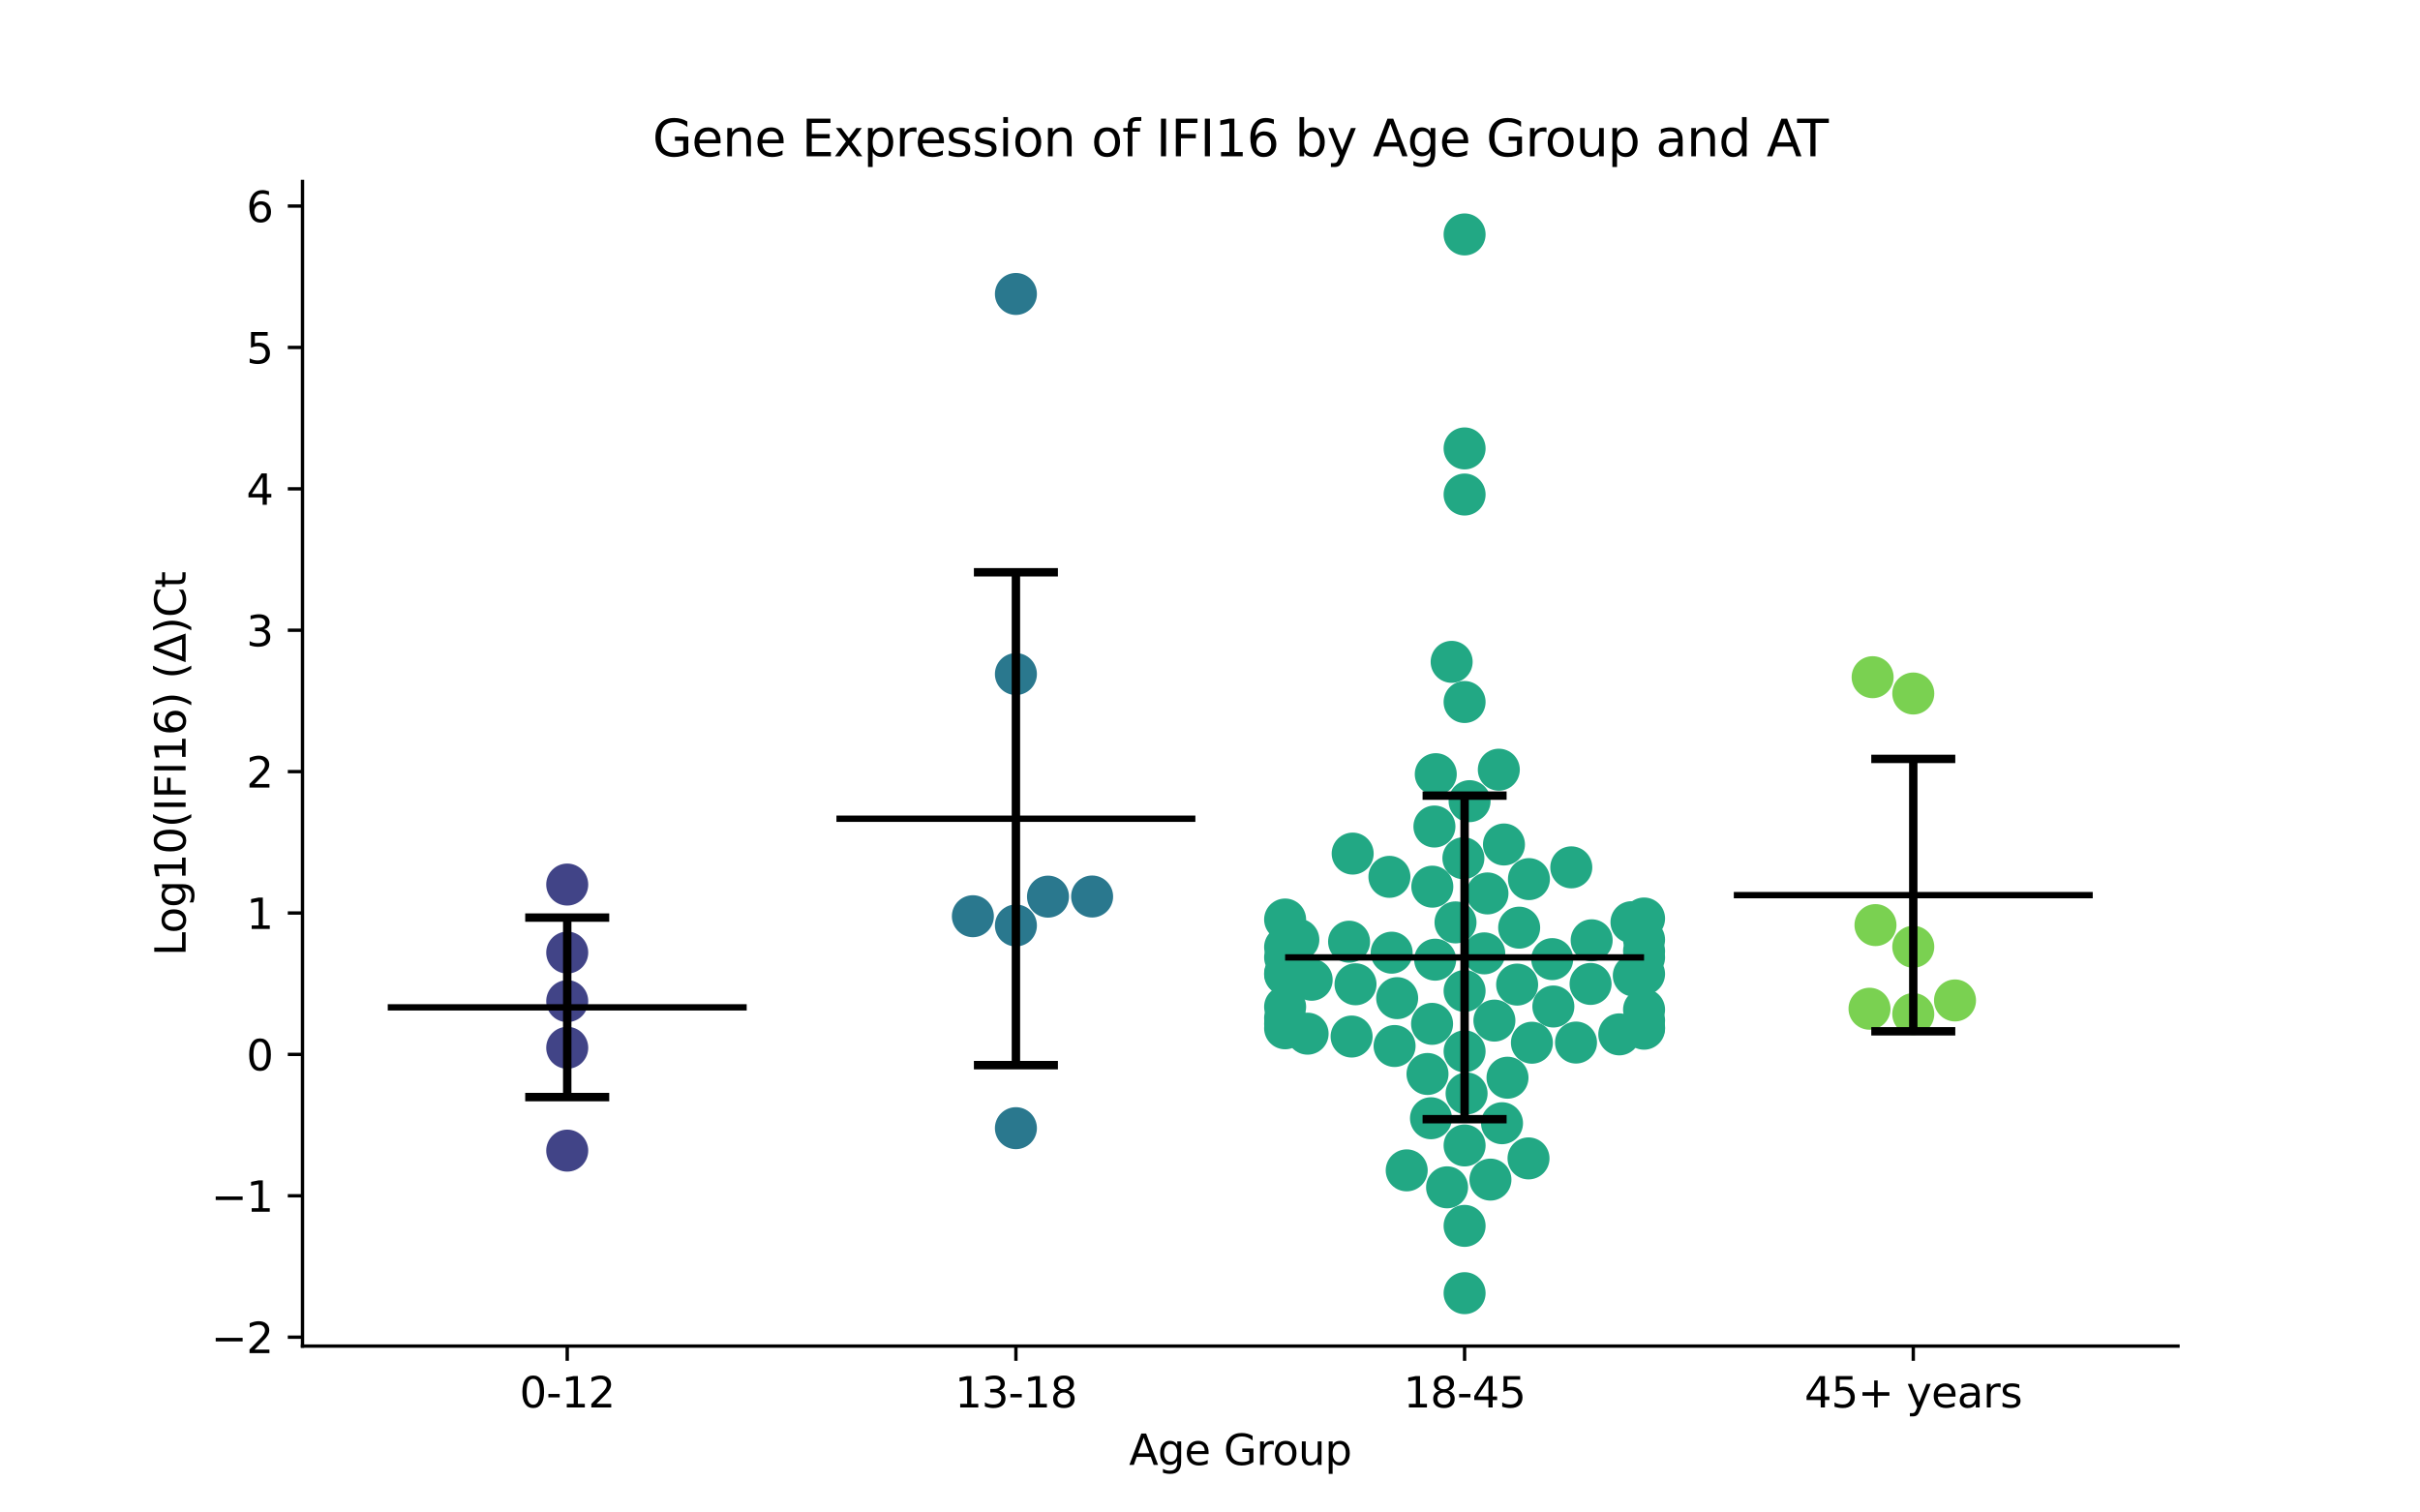 <?xml version="1.0" encoding="utf-8" standalone="no"?>
<!DOCTYPE svg PUBLIC "-//W3C//DTD SVG 1.1//EN"
  "http://www.w3.org/Graphics/SVG/1.1/DTD/svg11.dtd">
<svg xmlns:xlink="http://www.w3.org/1999/xlink" width="576pt" height="360pt" viewBox="0 0 576 360" xmlns="http://www.w3.org/2000/svg" version="1.1">
 <defs>
  <style type="text/css">*{stroke-linejoin: round; stroke-linecap: butt}</style>
 </defs>
 <g id="figure_1">
  <g id="patch_1">
   <path d="M 0 360 
L 576 360 
L 576 0 
L 0 0 
z
" style="fill: #ffffff"/>
  </g>
  <g id="axes_1">
   <g id="patch_2">
    <path d="M 72 320.4 
L 518.4 320.4 
L 518.4 43.2 
L 72 43.2 
z
" style="fill: #ffffff"/>
   </g>
   <g id="PathCollection_1">
    <defs>
     <path id="C0_0_cd63de521c" d="M 0 5 
C 1.326 5 2.598 4.473 3.536 3.536 
C 4.473 2.598 5 1.326 5 -0 
C 5 -1.326 4.473 -2.598 3.536 -3.536 
C 2.598 -4.473 1.326 -5 0 -5 
C -1.326 -5 -2.598 -4.473 -3.536 -3.536 
C -4.473 -2.598 -5 -1.326 -5 0 
C -5 1.326 -4.473 2.598 -3.536 3.536 
C -2.598 4.473 -1.326 5 0 5 
z
"/>
    </defs>
    <g clip-path="url(#pc6d78d8ebe)">
     <use xlink:href="#C0_0_cd63de521c" x="135.009" y="226.732" style="fill: #414487"/>
    </g>
    <g clip-path="url(#pc6d78d8ebe)">
     <use xlink:href="#C0_0_cd63de521c" x="135.009" y="238.291" style="fill: #414487"/>
    </g>
    <g clip-path="url(#pc6d78d8ebe)">
     <use xlink:href="#C0_0_cd63de521c" x="135.009" y="210.541" style="fill: #414487"/>
    </g>
    <g clip-path="url(#pc6d78d8ebe)">
     <use xlink:href="#C0_0_cd63de521c" x="135.009" y="249.392" style="fill: #414487"/>
    </g>
    <g clip-path="url(#pc6d78d8ebe)">
     <use xlink:href="#C0_0_cd63de521c" x="135.009" y="273.872" style="fill: #414487"/>
    </g>
   </g>
   <g id="PathCollection_2">
    <defs>
     <path id="C1_0_41bbf63362" d="M 0 5 
C 1.326 5 2.598 4.473 3.536 3.536 
C 4.473 2.598 5 1.326 5 -0 
C 5 -1.326 4.473 -2.598 3.536 -3.536 
C 2.598 -4.473 1.326 -5 0 -5 
C -1.326 -5 -2.598 -4.473 -3.536 -3.536 
C -4.473 -2.598 -5 -1.326 -5 0 
C -5 1.326 -4.473 2.598 -3.536 3.536 
C -2.598 4.473 -1.326 5 0 5 
z
"/>
    </defs>
    <g clip-path="url(#pc6d78d8ebe)">
     <use xlink:href="#C1_0_41bbf63362" x="259.941" y="213.388" style="fill: #2a788e"/>
    </g>
    <g clip-path="url(#pc6d78d8ebe)">
     <use xlink:href="#C1_0_41bbf63362" x="241.803" y="69.968" style="fill: #2a788e"/>
    </g>
    <g clip-path="url(#pc6d78d8ebe)">
     <use xlink:href="#C1_0_41bbf63362" x="241.803" y="268.525" style="fill: #2a788e"/>
    </g>
    <g clip-path="url(#pc6d78d8ebe)">
     <use xlink:href="#C1_0_41bbf63362" x="241.803" y="160.44" style="fill: #2a788e"/>
    </g>
    <g clip-path="url(#pc6d78d8ebe)">
     <use xlink:href="#C1_0_41bbf63362" x="249.441" y="213.418" style="fill: #2a788e"/>
    </g>
    <g clip-path="url(#pc6d78d8ebe)">
     <use xlink:href="#C1_0_41bbf63362" x="231.561" y="218.077" style="fill: #2a788e"/>
    </g>
    <g clip-path="url(#pc6d78d8ebe)">
     <use xlink:href="#C1_0_41bbf63362" x="241.803" y="220.28" style="fill: #2a788e"/>
    </g>
   </g>
   <g id="PathCollection_3">
    <defs>
     <path id="C2_0_5a6499b53f" d="M 0 5 
C 1.326 5 2.598 4.473 3.536 3.536 
C 4.473 2.598 5 1.326 5 -0 
C 5 -1.326 4.473 -2.598 3.536 -3.536 
C 2.598 -4.473 1.326 -5 0 -5 
C -1.326 -5 -2.598 -4.473 -3.536 -3.536 
C -4.473 -2.598 -5 -1.326 -5 0 
C -5 1.326 -4.473 2.598 -3.536 3.536 
C -2.598 4.473 -1.326 5 0 5 
z
"/>
    </defs>
    <g clip-path="url(#pc6d78d8ebe)">
     <use xlink:href="#C2_0_5a6499b53f" x="312.198" y="233.203" style="fill: #22a884"/>
    </g>
    <g clip-path="url(#pc6d78d8ebe)">
     <use xlink:href="#C2_0_5a6499b53f" x="356.743" y="183.201" style="fill: #22a884"/>
    </g>
    <g clip-path="url(#pc6d78d8ebe)">
     <use xlink:href="#C2_0_5a6499b53f" x="378.841" y="223.809" style="fill: #22a884"/>
    </g>
    <g clip-path="url(#pc6d78d8ebe)">
     <use xlink:href="#C2_0_5a6499b53f" x="373.993" y="206.447" style="fill: #22a884"/>
    </g>
    <g clip-path="url(#pc6d78d8ebe)">
     <use xlink:href="#C2_0_5a6499b53f" x="334.82" y="278.57" style="fill: #22a884"/>
    </g>
    <g clip-path="url(#pc6d78d8ebe)">
     <use xlink:href="#C2_0_5a6499b53f" x="363.913" y="209.247" style="fill: #22a884"/>
    </g>
    <g clip-path="url(#pc6d78d8ebe)">
     <use xlink:href="#C2_0_5a6499b53f" x="391.315" y="218.62" style="fill: #22a884"/>
    </g>
    <g clip-path="url(#pc6d78d8ebe)">
     <use xlink:href="#C2_0_5a6499b53f" x="348.597" y="167.093" style="fill: #22a884"/>
    </g>
    <g clip-path="url(#pc6d78d8ebe)">
     <use xlink:href="#C2_0_5a6499b53f" x="341.592" y="228.421" style="fill: #22a884"/>
    </g>
    <g clip-path="url(#pc6d78d8ebe)">
     <use xlink:href="#C2_0_5a6499b53f" x="340.914" y="211.044" style="fill: #22a884"/>
    </g>
    <g clip-path="url(#pc6d78d8ebe)">
     <use xlink:href="#C2_0_5a6499b53f" x="321.959" y="203.17" style="fill: #22a884"/>
    </g>
    <g clip-path="url(#pc6d78d8ebe)">
     <use xlink:href="#C2_0_5a6499b53f" x="354.041" y="212.653" style="fill: #22a884"/>
    </g>
    <g clip-path="url(#pc6d78d8ebe)">
     <use xlink:href="#C2_0_5a6499b53f" x="353.28" y="226.92" style="fill: #22a884"/>
    </g>
    <g clip-path="url(#pc6d78d8ebe)">
     <use xlink:href="#C2_0_5a6499b53f" x="332.549" y="237.579" style="fill: #22a884"/>
    </g>
    <g clip-path="url(#pc6d78d8ebe)">
     <use xlink:href="#C2_0_5a6499b53f" x="348.597" y="117.709" style="fill: #22a884"/>
    </g>
    <g clip-path="url(#pc6d78d8ebe)">
     <use xlink:href="#C2_0_5a6499b53f" x="311.23" y="246.035" style="fill: #22a884"/>
    </g>
    <g clip-path="url(#pc6d78d8ebe)">
     <use xlink:href="#C2_0_5a6499b53f" x="391.315" y="242.859" style="fill: #22a884"/>
    </g>
    <g clip-path="url(#pc6d78d8ebe)">
     <use xlink:href="#C2_0_5a6499b53f" x="309.027" y="223.669" style="fill: #22a884"/>
    </g>
    <g clip-path="url(#pc6d78d8ebe)">
     <use xlink:href="#C2_0_5a6499b53f" x="305.879" y="231.675" style="fill: #22a884"/>
    </g>
    <g clip-path="url(#pc6d78d8ebe)">
     <use xlink:href="#C2_0_5a6499b53f" x="305.879" y="218.862" style="fill: #22a884"/>
    </g>
    <g clip-path="url(#pc6d78d8ebe)">
     <use xlink:href="#C2_0_5a6499b53f" x="391.315" y="226.365" style="fill: #22a884"/>
    </g>
    <g clip-path="url(#pc6d78d8ebe)">
     <use xlink:href="#C2_0_5a6499b53f" x="345.517" y="157.533" style="fill: #22a884"/>
    </g>
    <g clip-path="url(#pc6d78d8ebe)">
     <use xlink:href="#C2_0_5a6499b53f" x="321.705" y="246.717" style="fill: #22a884"/>
    </g>
    <g clip-path="url(#pc6d78d8ebe)">
     <use xlink:href="#C2_0_5a6499b53f" x="305.879" y="225.436" style="fill: #22a884"/>
    </g>
    <g clip-path="url(#pc6d78d8ebe)">
     <use xlink:href="#C2_0_5a6499b53f" x="349.073" y="260.264" style="fill: #22a884"/>
    </g>
    <g clip-path="url(#pc6d78d8ebe)">
     <use xlink:href="#C2_0_5a6499b53f" x="349.786" y="190.691" style="fill: #22a884"/>
    </g>
    <g clip-path="url(#pc6d78d8ebe)">
     <use xlink:href="#C2_0_5a6499b53f" x="388.317" y="219.499" style="fill: #22a884"/>
    </g>
    <g clip-path="url(#pc6d78d8ebe)">
     <use xlink:href="#C2_0_5a6499b53f" x="348.597" y="55.8" style="fill: #22a884"/>
    </g>
    <g clip-path="url(#pc6d78d8ebe)">
     <use xlink:href="#C2_0_5a6499b53f" x="330.705" y="208.704" style="fill: #22a884"/>
    </g>
    <g clip-path="url(#pc6d78d8ebe)">
     <use xlink:href="#C2_0_5a6499b53f" x="341.738" y="184.268" style="fill: #22a884"/>
    </g>
    <g clip-path="url(#pc6d78d8ebe)">
     <use xlink:href="#C2_0_5a6499b53f" x="357.967" y="201.005" style="fill: #22a884"/>
    </g>
    <g clip-path="url(#pc6d78d8ebe)">
     <use xlink:href="#C2_0_5a6499b53f" x="348.597" y="106.733" style="fill: #22a884"/>
    </g>
    <g clip-path="url(#pc6d78d8ebe)">
     <use xlink:href="#C2_0_5a6499b53f" x="361.585" y="220.802" style="fill: #22a884"/>
    </g>
    <g clip-path="url(#pc6d78d8ebe)">
     <use xlink:href="#C2_0_5a6499b53f" x="369.726" y="239.568" style="fill: #22a884"/>
    </g>
    <g clip-path="url(#pc6d78d8ebe)">
     <use xlink:href="#C2_0_5a6499b53f" x="341.417" y="196.73" style="fill: #22a884"/>
    </g>
    <g clip-path="url(#pc6d78d8ebe)">
     <use xlink:href="#C2_0_5a6499b53f" x="305.879" y="227.876" style="fill: #22a884"/>
    </g>
    <g clip-path="url(#pc6d78d8ebe)">
     <use xlink:href="#C2_0_5a6499b53f" x="391.315" y="231.824" style="fill: #22a884"/>
    </g>
    <g clip-path="url(#pc6d78d8ebe)">
     <use xlink:href="#C2_0_5a6499b53f" x="378.581" y="234.195" style="fill: #22a884"/>
    </g>
    <g clip-path="url(#pc6d78d8ebe)">
     <use xlink:href="#C2_0_5a6499b53f" x="391.315" y="227.894" style="fill: #22a884"/>
    </g>
    <g clip-path="url(#pc6d78d8ebe)">
     <use xlink:href="#C2_0_5a6499b53f" x="348.31" y="204.274" style="fill: #22a884"/>
    </g>
    <g clip-path="url(#pc6d78d8ebe)">
     <use xlink:href="#C2_0_5a6499b53f" x="391.315" y="223.66" style="fill: #22a884"/>
    </g>
    <g clip-path="url(#pc6d78d8ebe)">
     <use xlink:href="#C2_0_5a6499b53f" x="321.104" y="224.143" style="fill: #22a884"/>
    </g>
    <g clip-path="url(#pc6d78d8ebe)">
     <use xlink:href="#C2_0_5a6499b53f" x="391.315" y="240.309" style="fill: #22a884"/>
    </g>
    <g clip-path="url(#pc6d78d8ebe)">
     <use xlink:href="#C2_0_5a6499b53f" x="361.105" y="234.353" style="fill: #22a884"/>
    </g>
    <g clip-path="url(#pc6d78d8ebe)">
     <use xlink:href="#C2_0_5a6499b53f" x="388.87" y="232.2" style="fill: #22a884"/>
    </g>
    <g clip-path="url(#pc6d78d8ebe)">
     <use xlink:href="#C2_0_5a6499b53f" x="355.693" y="242.922" style="fill: #22a884"/>
    </g>
    <g clip-path="url(#pc6d78d8ebe)">
     <use xlink:href="#C2_0_5a6499b53f" x="385.417" y="246.2" style="fill: #22a884"/>
    </g>
    <g clip-path="url(#pc6d78d8ebe)">
     <use xlink:href="#C2_0_5a6499b53f" x="331.238" y="226.759" style="fill: #22a884"/>
    </g>
    <g clip-path="url(#pc6d78d8ebe)">
     <use xlink:href="#C2_0_5a6499b53f" x="305.879" y="242.326" style="fill: #22a884"/>
    </g>
    <g clip-path="url(#pc6d78d8ebe)">
     <use xlink:href="#C2_0_5a6499b53f" x="375.118" y="248.149" style="fill: #22a884"/>
    </g>
    <g clip-path="url(#pc6d78d8ebe)">
     <use xlink:href="#C2_0_5a6499b53f" x="369.454" y="228.289" style="fill: #22a884"/>
    </g>
    <g clip-path="url(#pc6d78d8ebe)">
     <use xlink:href="#C2_0_5a6499b53f" x="331.935" y="248.971" style="fill: #22a884"/>
    </g>
    <g clip-path="url(#pc6d78d8ebe)">
     <use xlink:href="#C2_0_5a6499b53f" x="354.748" y="280.769" style="fill: #22a884"/>
    </g>
    <g clip-path="url(#pc6d78d8ebe)">
     <use xlink:href="#C2_0_5a6499b53f" x="348.597" y="307.8" style="fill: #22a884"/>
    </g>
    <g clip-path="url(#pc6d78d8ebe)">
     <use xlink:href="#C2_0_5a6499b53f" x="305.879" y="244.756" style="fill: #22a884"/>
    </g>
    <g clip-path="url(#pc6d78d8ebe)">
     <use xlink:href="#C2_0_5a6499b53f" x="305.879" y="231.929" style="fill: #22a884"/>
    </g>
    <g clip-path="url(#pc6d78d8ebe)">
     <use xlink:href="#C2_0_5a6499b53f" x="305.879" y="239.648" style="fill: #22a884"/>
    </g>
    <g clip-path="url(#pc6d78d8ebe)">
     <use xlink:href="#C2_0_5a6499b53f" x="305.879" y="243.671" style="fill: #22a884"/>
    </g>
    <g clip-path="url(#pc6d78d8ebe)">
     <use xlink:href="#C2_0_5a6499b53f" x="339.77" y="255.628" style="fill: #22a884"/>
    </g>
    <g clip-path="url(#pc6d78d8ebe)">
     <use xlink:href="#C2_0_5a6499b53f" x="344.427" y="282.605" style="fill: #22a884"/>
    </g>
    <g clip-path="url(#pc6d78d8ebe)">
     <use xlink:href="#C2_0_5a6499b53f" x="357.506" y="267.348" style="fill: #22a884"/>
    </g>
    <g clip-path="url(#pc6d78d8ebe)">
     <use xlink:href="#C2_0_5a6499b53f" x="391.315" y="244.851" style="fill: #22a884"/>
    </g>
    <g clip-path="url(#pc6d78d8ebe)">
     <use xlink:href="#C2_0_5a6499b53f" x="364.619" y="248.189" style="fill: #22a884"/>
    </g>
    <g clip-path="url(#pc6d78d8ebe)">
     <use xlink:href="#C2_0_5a6499b53f" x="348.597" y="250.241" style="fill: #22a884"/>
    </g>
    <g clip-path="url(#pc6d78d8ebe)">
     <use xlink:href="#C2_0_5a6499b53f" x="322.637" y="234.278" style="fill: #22a884"/>
    </g>
    <g clip-path="url(#pc6d78d8ebe)">
     <use xlink:href="#C2_0_5a6499b53f" x="348.597" y="272.64" style="fill: #22a884"/>
    </g>
    <g clip-path="url(#pc6d78d8ebe)">
     <use xlink:href="#C2_0_5a6499b53f" x="348.597" y="291.783" style="fill: #22a884"/>
    </g>
    <g clip-path="url(#pc6d78d8ebe)">
     <use xlink:href="#C2_0_5a6499b53f" x="363.813" y="275.722" style="fill: #22a884"/>
    </g>
    <g clip-path="url(#pc6d78d8ebe)">
     <use xlink:href="#C2_0_5a6499b53f" x="348.597" y="235.87" style="fill: #22a884"/>
    </g>
    <g clip-path="url(#pc6d78d8ebe)">
     <use xlink:href="#C2_0_5a6499b53f" x="391.315" y="244.533" style="fill: #22a884"/>
    </g>
    <g clip-path="url(#pc6d78d8ebe)">
     <use xlink:href="#C2_0_5a6499b53f" x="340.596" y="266.165" style="fill: #22a884"/>
    </g>
    <g clip-path="url(#pc6d78d8ebe)">
     <use xlink:href="#C2_0_5a6499b53f" x="358.809" y="256.518" style="fill: #22a884"/>
    </g>
    <g clip-path="url(#pc6d78d8ebe)">
     <use xlink:href="#C2_0_5a6499b53f" x="346.437" y="219.549" style="fill: #22a884"/>
    </g>
    <g clip-path="url(#pc6d78d8ebe)">
     <use xlink:href="#C2_0_5a6499b53f" x="340.855" y="243.696" style="fill: #22a884"/>
    </g>
   </g>
   <g id="PathCollection_4">
    <defs>
     <path id="C3_0_0a59517252" d="M 0 5 
C 1.326 5 2.598 4.473 3.536 3.536 
C 4.473 2.598 5 1.326 5 -0 
C 5 -1.326 4.473 -2.598 3.536 -3.536 
C 2.598 -4.473 1.326 -5 0 -5 
C -1.326 -5 -2.598 -4.473 -3.536 -3.536 
C -4.473 -2.598 -5 -1.326 -5 0 
C -5 1.326 -4.473 2.598 -3.536 3.536 
C -2.598 4.473 -1.326 5 0 5 
z
"/>
    </defs>
    <g clip-path="url(#pc6d78d8ebe)">
     <use xlink:href="#C3_0_0a59517252" x="465.325" y="238.124" style="fill: #7ad151"/>
    </g>
    <g clip-path="url(#pc6d78d8ebe)">
     <use xlink:href="#C3_0_0a59517252" x="455.391" y="165.069" style="fill: #7ad151"/>
    </g>
    <g clip-path="url(#pc6d78d8ebe)">
     <use xlink:href="#C3_0_0a59517252" x="445.717" y="161.184" style="fill: #7ad151"/>
    </g>
    <g clip-path="url(#pc6d78d8ebe)">
     <use xlink:href="#C3_0_0a59517252" x="444.976" y="240.096" style="fill: #7ad151"/>
    </g>
    <g clip-path="url(#pc6d78d8ebe)">
     <use xlink:href="#C3_0_0a59517252" x="455.391" y="225.349" style="fill: #7ad151"/>
    </g>
    <g clip-path="url(#pc6d78d8ebe)">
     <use xlink:href="#C3_0_0a59517252" x="455.391" y="241.365" style="fill: #7ad151"/>
    </g>
    <g clip-path="url(#pc6d78d8ebe)">
     <use xlink:href="#C3_0_0a59517252" x="446.395" y="220.192" style="fill: #7ad151"/>
    </g>
   </g>
   <g id="matplotlib.axis_1">
    <g id="xtick_1">
     <g id="line2d_1">
      <defs>
       <path id="m5d48c72229" d="M 0 0 
L 0 3.5 
" style="stroke: #000000; stroke-width: 0.8"/>
      </defs>
      <g>
       <use xlink:href="#m5d48c72229" x="135.009" y="320.4" style="stroke: #000000; stroke-width: 0.8"/>
      </g>
     </g>
     <g id="text_1">
      <!-- 0-12 -->
      <g transform="translate(123.661 334.998) scale(0.1 -0.1)">
       <defs>
        <path id="DejaVuSans-30" d="M 2034 4250 
Q 1547 4250 1301 3770 
Q 1056 3291 1056 2328 
Q 1056 1369 1301 889 
Q 1547 409 2034 409 
Q 2525 409 2770 889 
Q 3016 1369 3016 2328 
Q 3016 3291 2770 3770 
Q 2525 4250 2034 4250 
z
M 2034 4750 
Q 2819 4750 3233 4129 
Q 3647 3509 3647 2328 
Q 3647 1150 3233 529 
Q 2819 -91 2034 -91 
Q 1250 -91 836 529 
Q 422 1150 422 2328 
Q 422 3509 836 4129 
Q 1250 4750 2034 4750 
z
" transform="scale(0.016)"/>
        <path id="DejaVuSans-2d" d="M 313 2009 
L 1997 2009 
L 1997 1497 
L 313 1497 
L 313 2009 
z
" transform="scale(0.016)"/>
        <path id="DejaVuSans-31" d="M 794 531 
L 1825 531 
L 1825 4091 
L 703 3866 
L 703 4441 
L 1819 4666 
L 2450 4666 
L 2450 531 
L 3481 531 
L 3481 0 
L 794 0 
L 794 531 
z
" transform="scale(0.016)"/>
        <path id="DejaVuSans-32" d="M 1228 531 
L 3431 531 
L 3431 0 
L 469 0 
L 469 531 
Q 828 903 1448 1529 
Q 2069 2156 2228 2338 
Q 2531 2678 2651 2914 
Q 2772 3150 2772 3378 
Q 2772 3750 2511 3984 
Q 2250 4219 1831 4219 
Q 1534 4219 1204 4116 
Q 875 4013 500 3803 
L 500 4441 
Q 881 4594 1212 4672 
Q 1544 4750 1819 4750 
Q 2544 4750 2975 4387 
Q 3406 4025 3406 3419 
Q 3406 3131 3298 2873 
Q 3191 2616 2906 2266 
Q 2828 2175 2409 1742 
Q 1991 1309 1228 531 
z
" transform="scale(0.016)"/>
       </defs>
       <use xlink:href="#DejaVuSans-30"/>
       <use xlink:href="#DejaVuSans-2d" x="63.623"/>
       <use xlink:href="#DejaVuSans-31" x="99.707"/>
       <use xlink:href="#DejaVuSans-32" x="163.33"/>
      </g>
     </g>
    </g>
    <g id="xtick_2">
     <g id="line2d_2">
      <g>
       <use xlink:href="#m5d48c72229" x="241.803" y="320.4" style="stroke: #000000; stroke-width: 0.8"/>
      </g>
     </g>
     <g id="text_2">
      <!-- 13-18 -->
      <g transform="translate(227.274 334.998) scale(0.1 -0.1)">
       <defs>
        <path id="DejaVuSans-33" d="M 2597 2516 
Q 3050 2419 3304 2112 
Q 3559 1806 3559 1356 
Q 3559 666 3084 287 
Q 2609 -91 1734 -91 
Q 1441 -91 1130 -33 
Q 819 25 488 141 
L 488 750 
Q 750 597 1062 519 
Q 1375 441 1716 441 
Q 2309 441 2620 675 
Q 2931 909 2931 1356 
Q 2931 1769 2642 2001 
Q 2353 2234 1838 2234 
L 1294 2234 
L 1294 2753 
L 1863 2753 
Q 2328 2753 2575 2939 
Q 2822 3125 2822 3475 
Q 2822 3834 2567 4026 
Q 2313 4219 1838 4219 
Q 1578 4219 1281 4162 
Q 984 4106 628 3988 
L 628 4550 
Q 988 4650 1302 4700 
Q 1616 4750 1894 4750 
Q 2613 4750 3031 4423 
Q 3450 4097 3450 3541 
Q 3450 3153 3228 2886 
Q 3006 2619 2597 2516 
z
" transform="scale(0.016)"/>
        <path id="DejaVuSans-38" d="M 2034 2216 
Q 1584 2216 1326 1975 
Q 1069 1734 1069 1313 
Q 1069 891 1326 650 
Q 1584 409 2034 409 
Q 2484 409 2743 651 
Q 3003 894 3003 1313 
Q 3003 1734 2745 1975 
Q 2488 2216 2034 2216 
z
M 1403 2484 
Q 997 2584 770 2862 
Q 544 3141 544 3541 
Q 544 4100 942 4425 
Q 1341 4750 2034 4750 
Q 2731 4750 3128 4425 
Q 3525 4100 3525 3541 
Q 3525 3141 3298 2862 
Q 3072 2584 2669 2484 
Q 3125 2378 3379 2068 
Q 3634 1759 3634 1313 
Q 3634 634 3220 271 
Q 2806 -91 2034 -91 
Q 1263 -91 848 271 
Q 434 634 434 1313 
Q 434 1759 690 2068 
Q 947 2378 1403 2484 
z
M 1172 3481 
Q 1172 3119 1398 2916 
Q 1625 2713 2034 2713 
Q 2441 2713 2670 2916 
Q 2900 3119 2900 3481 
Q 2900 3844 2670 4047 
Q 2441 4250 2034 4250 
Q 1625 4250 1398 4047 
Q 1172 3844 1172 3481 
z
" transform="scale(0.016)"/>
       </defs>
       <use xlink:href="#DejaVuSans-31"/>
       <use xlink:href="#DejaVuSans-33" x="63.623"/>
       <use xlink:href="#DejaVuSans-2d" x="127.246"/>
       <use xlink:href="#DejaVuSans-31" x="163.33"/>
       <use xlink:href="#DejaVuSans-38" x="226.953"/>
      </g>
     </g>
    </g>
    <g id="xtick_3">
     <g id="line2d_3">
      <g>
       <use xlink:href="#m5d48c72229" x="348.597" y="320.4" style="stroke: #000000; stroke-width: 0.8"/>
      </g>
     </g>
     <g id="text_3">
      <!-- 18-45 -->
      <g transform="translate(334.068 334.998) scale(0.1 -0.1)">
       <defs>
        <path id="DejaVuSans-34" d="M 2419 4116 
L 825 1625 
L 2419 1625 
L 2419 4116 
z
M 2253 4666 
L 3047 4666 
L 3047 1625 
L 3713 1625 
L 3713 1100 
L 3047 1100 
L 3047 0 
L 2419 0 
L 2419 1100 
L 313 1100 
L 313 1709 
L 2253 4666 
z
" transform="scale(0.016)"/>
        <path id="DejaVuSans-35" d="M 691 4666 
L 3169 4666 
L 3169 4134 
L 1269 4134 
L 1269 2991 
Q 1406 3038 1543 3061 
Q 1681 3084 1819 3084 
Q 2600 3084 3056 2656 
Q 3513 2228 3513 1497 
Q 3513 744 3044 326 
Q 2575 -91 1722 -91 
Q 1428 -91 1123 -41 
Q 819 9 494 109 
L 494 744 
Q 775 591 1075 516 
Q 1375 441 1709 441 
Q 2250 441 2565 725 
Q 2881 1009 2881 1497 
Q 2881 1984 2565 2268 
Q 2250 2553 1709 2553 
Q 1456 2553 1204 2497 
Q 953 2441 691 2322 
L 691 4666 
z
" transform="scale(0.016)"/>
       </defs>
       <use xlink:href="#DejaVuSans-31"/>
       <use xlink:href="#DejaVuSans-38" x="63.623"/>
       <use xlink:href="#DejaVuSans-2d" x="127.246"/>
       <use xlink:href="#DejaVuSans-34" x="163.33"/>
       <use xlink:href="#DejaVuSans-35" x="226.953"/>
      </g>
     </g>
    </g>
    <g id="xtick_4">
     <g id="line2d_4">
      <g>
       <use xlink:href="#m5d48c72229" x="455.391" y="320.4" style="stroke: #000000; stroke-width: 0.8"/>
      </g>
     </g>
     <g id="text_4">
      <!-- 45+ years -->
      <g transform="translate(429.49 334.998) scale(0.1 -0.1)">
       <defs>
        <path id="DejaVuSans-2b" d="M 2944 4013 
L 2944 2272 
L 4684 2272 
L 4684 1741 
L 2944 1741 
L 2944 0 
L 2419 0 
L 2419 1741 
L 678 1741 
L 678 2272 
L 2419 2272 
L 2419 4013 
L 2944 4013 
z
" transform="scale(0.016)"/>
        <path id="DejaVuSans-20" transform="scale(0.016)"/>
        <path id="DejaVuSans-79" d="M 2059 -325 
Q 1816 -950 1584 -1140 
Q 1353 -1331 966 -1331 
L 506 -1331 
L 506 -850 
L 844 -850 
Q 1081 -850 1212 -737 
Q 1344 -625 1503 -206 
L 1606 56 
L 191 3500 
L 800 3500 
L 1894 763 
L 2988 3500 
L 3597 3500 
L 2059 -325 
z
" transform="scale(0.016)"/>
        <path id="DejaVuSans-65" d="M 3597 1894 
L 3597 1613 
L 953 1613 
Q 991 1019 1311 708 
Q 1631 397 2203 397 
Q 2534 397 2845 478 
Q 3156 559 3463 722 
L 3463 178 
Q 3153 47 2828 -22 
Q 2503 -91 2169 -91 
Q 1331 -91 842 396 
Q 353 884 353 1716 
Q 353 2575 817 3079 
Q 1281 3584 2069 3584 
Q 2775 3584 3186 3129 
Q 3597 2675 3597 1894 
z
M 3022 2063 
Q 3016 2534 2758 2815 
Q 2500 3097 2075 3097 
Q 1594 3097 1305 2825 
Q 1016 2553 972 2059 
L 3022 2063 
z
" transform="scale(0.016)"/>
        <path id="DejaVuSans-61" d="M 2194 1759 
Q 1497 1759 1228 1600 
Q 959 1441 959 1056 
Q 959 750 1161 570 
Q 1363 391 1709 391 
Q 2188 391 2477 730 
Q 2766 1069 2766 1631 
L 2766 1759 
L 2194 1759 
z
M 3341 1997 
L 3341 0 
L 2766 0 
L 2766 531 
Q 2569 213 2275 61 
Q 1981 -91 1556 -91 
Q 1019 -91 701 211 
Q 384 513 384 1019 
Q 384 1609 779 1909 
Q 1175 2209 1959 2209 
L 2766 2209 
L 2766 2266 
Q 2766 2663 2505 2880 
Q 2244 3097 1772 3097 
Q 1472 3097 1187 3025 
Q 903 2953 641 2809 
L 641 3341 
Q 956 3463 1253 3523 
Q 1550 3584 1831 3584 
Q 2591 3584 2966 3190 
Q 3341 2797 3341 1997 
z
" transform="scale(0.016)"/>
        <path id="DejaVuSans-72" d="M 2631 2963 
Q 2534 3019 2420 3045 
Q 2306 3072 2169 3072 
Q 1681 3072 1420 2755 
Q 1159 2438 1159 1844 
L 1159 0 
L 581 0 
L 581 3500 
L 1159 3500 
L 1159 2956 
Q 1341 3275 1631 3429 
Q 1922 3584 2338 3584 
Q 2397 3584 2469 3576 
Q 2541 3569 2628 3553 
L 2631 2963 
z
" transform="scale(0.016)"/>
        <path id="DejaVuSans-73" d="M 2834 3397 
L 2834 2853 
Q 2591 2978 2328 3040 
Q 2066 3103 1784 3103 
Q 1356 3103 1142 2972 
Q 928 2841 928 2578 
Q 928 2378 1081 2264 
Q 1234 2150 1697 2047 
L 1894 2003 
Q 2506 1872 2764 1633 
Q 3022 1394 3022 966 
Q 3022 478 2636 193 
Q 2250 -91 1575 -91 
Q 1294 -91 989 -36 
Q 684 19 347 128 
L 347 722 
Q 666 556 975 473 
Q 1284 391 1588 391 
Q 1994 391 2212 530 
Q 2431 669 2431 922 
Q 2431 1156 2273 1281 
Q 2116 1406 1581 1522 
L 1381 1569 
Q 847 1681 609 1914 
Q 372 2147 372 2553 
Q 372 3047 722 3315 
Q 1072 3584 1716 3584 
Q 2034 3584 2315 3537 
Q 2597 3491 2834 3397 
z
" transform="scale(0.016)"/>
       </defs>
       <use xlink:href="#DejaVuSans-34"/>
       <use xlink:href="#DejaVuSans-35" x="63.623"/>
       <use xlink:href="#DejaVuSans-2b" x="127.246"/>
       <use xlink:href="#DejaVuSans-20" x="211.035"/>
       <use xlink:href="#DejaVuSans-79" x="242.822"/>
       <use xlink:href="#DejaVuSans-65" x="302.002"/>
       <use xlink:href="#DejaVuSans-61" x="363.525"/>
       <use xlink:href="#DejaVuSans-72" x="424.805"/>
       <use xlink:href="#DejaVuSans-73" x="465.918"/>
      </g>
     </g>
    </g>
    <g id="text_5">
     <!-- Age Group -->
     <g transform="translate(268.72 348.677) scale(0.1 -0.1)">
      <defs>
       <path id="DejaVuSans-41" d="M 2188 4044 
L 1331 1722 
L 3047 1722 
L 2188 4044 
z
M 1831 4666 
L 2547 4666 
L 4325 0 
L 3669 0 
L 3244 1197 
L 1141 1197 
L 716 0 
L 50 0 
L 1831 4666 
z
" transform="scale(0.016)"/>
       <path id="DejaVuSans-67" d="M 2906 1791 
Q 2906 2416 2648 2759 
Q 2391 3103 1925 3103 
Q 1463 3103 1205 2759 
Q 947 2416 947 1791 
Q 947 1169 1205 825 
Q 1463 481 1925 481 
Q 2391 481 2648 825 
Q 2906 1169 2906 1791 
z
M 3481 434 
Q 3481 -459 3084 -895 
Q 2688 -1331 1869 -1331 
Q 1566 -1331 1297 -1286 
Q 1028 -1241 775 -1147 
L 775 -588 
Q 1028 -725 1275 -790 
Q 1522 -856 1778 -856 
Q 2344 -856 2625 -561 
Q 2906 -266 2906 331 
L 2906 616 
Q 2728 306 2450 153 
Q 2172 0 1784 0 
Q 1141 0 747 490 
Q 353 981 353 1791 
Q 353 2603 747 3093 
Q 1141 3584 1784 3584 
Q 2172 3584 2450 3431 
Q 2728 3278 2906 2969 
L 2906 3500 
L 3481 3500 
L 3481 434 
z
" transform="scale(0.016)"/>
       <path id="DejaVuSans-47" d="M 3809 666 
L 3809 1919 
L 2778 1919 
L 2778 2438 
L 4434 2438 
L 4434 434 
Q 4069 175 3628 42 
Q 3188 -91 2688 -91 
Q 1594 -91 976 548 
Q 359 1188 359 2328 
Q 359 3472 976 4111 
Q 1594 4750 2688 4750 
Q 3144 4750 3555 4637 
Q 3966 4525 4313 4306 
L 4313 3634 
Q 3963 3931 3569 4081 
Q 3175 4231 2741 4231 
Q 1884 4231 1454 3753 
Q 1025 3275 1025 2328 
Q 1025 1384 1454 906 
Q 1884 428 2741 428 
Q 3075 428 3337 486 
Q 3600 544 3809 666 
z
" transform="scale(0.016)"/>
       <path id="DejaVuSans-6f" d="M 1959 3097 
Q 1497 3097 1228 2736 
Q 959 2375 959 1747 
Q 959 1119 1226 758 
Q 1494 397 1959 397 
Q 2419 397 2687 759 
Q 2956 1122 2956 1747 
Q 2956 2369 2687 2733 
Q 2419 3097 1959 3097 
z
M 1959 3584 
Q 2709 3584 3137 3096 
Q 3566 2609 3566 1747 
Q 3566 888 3137 398 
Q 2709 -91 1959 -91 
Q 1206 -91 779 398 
Q 353 888 353 1747 
Q 353 2609 779 3096 
Q 1206 3584 1959 3584 
z
" transform="scale(0.016)"/>
       <path id="DejaVuSans-75" d="M 544 1381 
L 544 3500 
L 1119 3500 
L 1119 1403 
Q 1119 906 1312 657 
Q 1506 409 1894 409 
Q 2359 409 2629 706 
Q 2900 1003 2900 1516 
L 2900 3500 
L 3475 3500 
L 3475 0 
L 2900 0 
L 2900 538 
Q 2691 219 2414 64 
Q 2138 -91 1772 -91 
Q 1169 -91 856 284 
Q 544 659 544 1381 
z
M 1991 3584 
L 1991 3584 
z
" transform="scale(0.016)"/>
       <path id="DejaVuSans-70" d="M 1159 525 
L 1159 -1331 
L 581 -1331 
L 581 3500 
L 1159 3500 
L 1159 2969 
Q 1341 3281 1617 3432 
Q 1894 3584 2278 3584 
Q 2916 3584 3314 3078 
Q 3713 2572 3713 1747 
Q 3713 922 3314 415 
Q 2916 -91 2278 -91 
Q 1894 -91 1617 61 
Q 1341 213 1159 525 
z
M 3116 1747 
Q 3116 2381 2855 2742 
Q 2594 3103 2138 3103 
Q 1681 3103 1420 2742 
Q 1159 2381 1159 1747 
Q 1159 1113 1420 752 
Q 1681 391 2138 391 
Q 2594 391 2855 752 
Q 3116 1113 3116 1747 
z
" transform="scale(0.016)"/>
      </defs>
      <use xlink:href="#DejaVuSans-41"/>
      <use xlink:href="#DejaVuSans-67" x="68.408"/>
      <use xlink:href="#DejaVuSans-65" x="131.885"/>
      <use xlink:href="#DejaVuSans-20" x="193.408"/>
      <use xlink:href="#DejaVuSans-47" x="225.195"/>
      <use xlink:href="#DejaVuSans-72" x="302.686"/>
      <use xlink:href="#DejaVuSans-6f" x="341.549"/>
      <use xlink:href="#DejaVuSans-75" x="402.73"/>
      <use xlink:href="#DejaVuSans-70" x="466.109"/>
     </g>
    </g>
   </g>
   <g id="matplotlib.axis_2">
    <g id="ytick_1">
     <g id="line2d_5">
      <defs>
       <path id="mae8f713a87" d="M 0 0 
L -3.5 0 
" style="stroke: #000000; stroke-width: 0.8"/>
      </defs>
      <g>
       <use xlink:href="#mae8f713a87" x="72" y="318.269" style="stroke: #000000; stroke-width: 0.8"/>
      </g>
     </g>
     <g id="text_6">
      <!-- −2 -->
      <g transform="translate(50.258 322.068) scale(0.1 -0.1)">
       <defs>
        <path id="DejaVuSans-2212" d="M 678 2272 
L 4684 2272 
L 4684 1741 
L 678 1741 
L 678 2272 
z
" transform="scale(0.016)"/>
       </defs>
       <use xlink:href="#DejaVuSans-2212"/>
       <use xlink:href="#DejaVuSans-32" x="83.789"/>
      </g>
     </g>
    </g>
    <g id="ytick_2">
     <g id="line2d_6">
      <g>
       <use xlink:href="#mae8f713a87" x="72" y="284.616" style="stroke: #000000; stroke-width: 0.8"/>
      </g>
     </g>
     <g id="text_7">
      <!-- −1 -->
      <g transform="translate(50.258 288.415) scale(0.1 -0.1)">
       <use xlink:href="#DejaVuSans-2212"/>
       <use xlink:href="#DejaVuSans-31" x="83.789"/>
      </g>
     </g>
    </g>
    <g id="ytick_3">
     <g id="line2d_7">
      <g>
       <use xlink:href="#mae8f713a87" x="72" y="250.963" style="stroke: #000000; stroke-width: 0.8"/>
      </g>
     </g>
     <g id="text_8">
      <!-- 0 -->
      <g transform="translate(58.638 254.762) scale(0.1 -0.1)">
       <use xlink:href="#DejaVuSans-30"/>
      </g>
     </g>
    </g>
    <g id="ytick_4">
     <g id="line2d_8">
      <g>
       <use xlink:href="#mae8f713a87" x="72" y="217.31" style="stroke: #000000; stroke-width: 0.8"/>
      </g>
     </g>
     <g id="text_9">
      <!-- 1 -->
      <g transform="translate(58.638 221.109) scale(0.1 -0.1)">
       <use xlink:href="#DejaVuSans-31"/>
      </g>
     </g>
    </g>
    <g id="ytick_5">
     <g id="line2d_9">
      <g>
       <use xlink:href="#mae8f713a87" x="72" y="183.657" style="stroke: #000000; stroke-width: 0.8"/>
      </g>
     </g>
     <g id="text_10">
      <!-- 2 -->
      <g transform="translate(58.638 187.456) scale(0.1 -0.1)">
       <use xlink:href="#DejaVuSans-32"/>
      </g>
     </g>
    </g>
    <g id="ytick_6">
     <g id="line2d_10">
      <g>
       <use xlink:href="#mae8f713a87" x="72" y="150.004" style="stroke: #000000; stroke-width: 0.8"/>
      </g>
     </g>
     <g id="text_11">
      <!-- 3 -->
      <g transform="translate(58.638 153.803) scale(0.1 -0.1)">
       <use xlink:href="#DejaVuSans-33"/>
      </g>
     </g>
    </g>
    <g id="ytick_7">
     <g id="line2d_11">
      <g>
       <use xlink:href="#mae8f713a87" x="72" y="116.351" style="stroke: #000000; stroke-width: 0.8"/>
      </g>
     </g>
     <g id="text_12">
      <!-- 4 -->
      <g transform="translate(58.638 120.15) scale(0.1 -0.1)">
       <use xlink:href="#DejaVuSans-34"/>
      </g>
     </g>
    </g>
    <g id="ytick_8">
     <g id="line2d_12">
      <g>
       <use xlink:href="#mae8f713a87" x="72" y="82.698" style="stroke: #000000; stroke-width: 0.8"/>
      </g>
     </g>
     <g id="text_13">
      <!-- 5 -->
      <g transform="translate(58.638 86.497) scale(0.1 -0.1)">
       <use xlink:href="#DejaVuSans-35"/>
      </g>
     </g>
    </g>
    <g id="ytick_9">
     <g id="line2d_13">
      <g>
       <use xlink:href="#mae8f713a87" x="72" y="49.045" style="stroke: #000000; stroke-width: 0.8"/>
      </g>
     </g>
     <g id="text_14">
      <!-- 6 -->
      <g transform="translate(58.638 52.844) scale(0.1 -0.1)">
       <defs>
        <path id="DejaVuSans-36" d="M 2113 2584 
Q 1688 2584 1439 2293 
Q 1191 2003 1191 1497 
Q 1191 994 1439 701 
Q 1688 409 2113 409 
Q 2538 409 2786 701 
Q 3034 994 3034 1497 
Q 3034 2003 2786 2293 
Q 2538 2584 2113 2584 
z
M 3366 4563 
L 3366 3988 
Q 3128 4100 2886 4159 
Q 2644 4219 2406 4219 
Q 1781 4219 1451 3797 
Q 1122 3375 1075 2522 
Q 1259 2794 1537 2939 
Q 1816 3084 2150 3084 
Q 2853 3084 3261 2657 
Q 3669 2231 3669 1497 
Q 3669 778 3244 343 
Q 2819 -91 2113 -91 
Q 1303 -91 875 529 
Q 447 1150 447 2328 
Q 447 3434 972 4092 
Q 1497 4750 2381 4750 
Q 2619 4750 2861 4703 
Q 3103 4656 3366 4563 
z
" transform="scale(0.016)"/>
       </defs>
       <use xlink:href="#DejaVuSans-36"/>
      </g>
     </g>
    </g>
    <g id="text_15">
     <!-- Log10(IFI16) (Δ)Ct -->
     <g transform="translate(44.178 227.547) rotate(-90) scale(0.1 -0.1)">
      <defs>
       <path id="DejaVuSans-4c" d="M 628 4666 
L 1259 4666 
L 1259 531 
L 3531 531 
L 3531 0 
L 628 0 
L 628 4666 
z
" transform="scale(0.016)"/>
       <path id="DejaVuSans-28" d="M 1984 4856 
Q 1566 4138 1362 3434 
Q 1159 2731 1159 2009 
Q 1159 1288 1364 580 
Q 1569 -128 1984 -844 
L 1484 -844 
Q 1016 -109 783 600 
Q 550 1309 550 2009 
Q 550 2706 781 3412 
Q 1013 4119 1484 4856 
L 1984 4856 
z
" transform="scale(0.016)"/>
       <path id="DejaVuSans-49" d="M 628 4666 
L 1259 4666 
L 1259 0 
L 628 0 
L 628 4666 
z
" transform="scale(0.016)"/>
       <path id="DejaVuSans-46" d="M 628 4666 
L 3309 4666 
L 3309 4134 
L 1259 4134 
L 1259 2759 
L 3109 2759 
L 3109 2228 
L 1259 2228 
L 1259 0 
L 628 0 
L 628 4666 
z
" transform="scale(0.016)"/>
       <path id="DejaVuSans-29" d="M 513 4856 
L 1013 4856 
Q 1481 4119 1714 3412 
Q 1947 2706 1947 2009 
Q 1947 1309 1714 600 
Q 1481 -109 1013 -844 
L 513 -844 
Q 928 -128 1133 580 
Q 1338 1288 1338 2009 
Q 1338 2731 1133 3434 
Q 928 4138 513 4856 
z
" transform="scale(0.016)"/>
       <path id="DejaVuSans-394" d="M 2188 4044 
L 906 525 
L 3472 525 
L 2188 4044 
z
M 50 0 
L 1831 4666 
L 2547 4666 
L 4325 0 
L 50 0 
z
" transform="scale(0.016)"/>
       <path id="DejaVuSans-43" d="M 4122 4306 
L 4122 3641 
Q 3803 3938 3442 4084 
Q 3081 4231 2675 4231 
Q 1875 4231 1450 3742 
Q 1025 3253 1025 2328 
Q 1025 1406 1450 917 
Q 1875 428 2675 428 
Q 3081 428 3442 575 
Q 3803 722 4122 1019 
L 4122 359 
Q 3791 134 3420 21 
Q 3050 -91 2638 -91 
Q 1578 -91 968 557 
Q 359 1206 359 2328 
Q 359 3453 968 4101 
Q 1578 4750 2638 4750 
Q 3056 4750 3426 4639 
Q 3797 4528 4122 4306 
z
" transform="scale(0.016)"/>
       <path id="DejaVuSans-74" d="M 1172 4494 
L 1172 3500 
L 2356 3500 
L 2356 3053 
L 1172 3053 
L 1172 1153 
Q 1172 725 1289 603 
Q 1406 481 1766 481 
L 2356 481 
L 2356 0 
L 1766 0 
Q 1100 0 847 248 
Q 594 497 594 1153 
L 594 3053 
L 172 3053 
L 172 3500 
L 594 3500 
L 594 4494 
L 1172 4494 
z
" transform="scale(0.016)"/>
      </defs>
      <use xlink:href="#DejaVuSans-4c"/>
      <use xlink:href="#DejaVuSans-6f" x="53.963"/>
      <use xlink:href="#DejaVuSans-67" x="115.145"/>
      <use xlink:href="#DejaVuSans-31" x="178.621"/>
      <use xlink:href="#DejaVuSans-30" x="242.244"/>
      <use xlink:href="#DejaVuSans-28" x="305.867"/>
      <use xlink:href="#DejaVuSans-49" x="344.881"/>
      <use xlink:href="#DejaVuSans-46" x="374.373"/>
      <use xlink:href="#DejaVuSans-49" x="431.893"/>
      <use xlink:href="#DejaVuSans-31" x="461.385"/>
      <use xlink:href="#DejaVuSans-36" x="525.008"/>
      <use xlink:href="#DejaVuSans-29" x="588.631"/>
      <use xlink:href="#DejaVuSans-20" x="627.645"/>
      <use xlink:href="#DejaVuSans-28" x="659.432"/>
      <use xlink:href="#DejaVuSans-394" x="698.445"/>
      <use xlink:href="#DejaVuSans-29" x="766.854"/>
      <use xlink:href="#DejaVuSans-43" x="805.867"/>
      <use xlink:href="#DejaVuSans-74" x="875.691"/>
     </g>
    </g>
   </g>
   <g id="LineCollection_1">
    <path d="M 135.009 261.129 
L 135.009 218.402 
" clip-path="url(#pc6d78d8ebe)" style="fill: none; stroke: #000000; stroke-width: 2"/>
   </g>
   <g id="line2d_14">
    <defs>
     <path id="m2f9f9a794c" d="M 10 0 
L -10 -0 
" style="stroke: #000000; stroke-width: 2"/>
    </defs>
    <g clip-path="url(#pc6d78d8ebe)">
     <use xlink:href="#m2f9f9a794c" x="135.009" y="261.129" style="stroke: #000000; stroke-width: 2"/>
    </g>
   </g>
   <g id="line2d_15">
    <g clip-path="url(#pc6d78d8ebe)">
     <use xlink:href="#m2f9f9a794c" x="135.009" y="218.402" style="stroke: #000000; stroke-width: 2"/>
    </g>
   </g>
   <g id="LineCollection_2">
    <path d="M 92.291 239.766 
L 177.726 239.766 
" clip-path="url(#pc6d78d8ebe)" style="fill: none; stroke: #000000; stroke-width: 1.5"/>
   </g>
   <g id="LineCollection_3">
    <path d="M 241.803 253.525 
L 241.803 136.217 
" clip-path="url(#pc6d78d8ebe)" style="fill: none; stroke: #000000; stroke-width: 2"/>
   </g>
   <g id="line2d_16">
    <g clip-path="url(#pc6d78d8ebe)">
     <use xlink:href="#m2f9f9a794c" x="241.803" y="253.525" style="stroke: #000000; stroke-width: 2"/>
    </g>
   </g>
   <g id="line2d_17">
    <g clip-path="url(#pc6d78d8ebe)">
     <use xlink:href="#m2f9f9a794c" x="241.803" y="136.217" style="stroke: #000000; stroke-width: 2"/>
    </g>
   </g>
   <g id="LineCollection_4">
    <path d="M 199.085 194.871 
L 284.521 194.871 
" clip-path="url(#pc6d78d8ebe)" style="fill: none; stroke: #000000; stroke-width: 1.5"/>
   </g>
   <g id="LineCollection_5">
    <path d="M 348.597 266.391 
L 348.597 189.378 
" clip-path="url(#pc6d78d8ebe)" style="fill: none; stroke: #000000; stroke-width: 2"/>
   </g>
   <g id="line2d_18">
    <g clip-path="url(#pc6d78d8ebe)">
     <use xlink:href="#m2f9f9a794c" x="348.597" y="266.391" style="stroke: #000000; stroke-width: 2"/>
    </g>
   </g>
   <g id="line2d_19">
    <g clip-path="url(#pc6d78d8ebe)">
     <use xlink:href="#m2f9f9a794c" x="348.597" y="189.378" style="stroke: #000000; stroke-width: 2"/>
    </g>
   </g>
   <g id="LineCollection_6">
    <path d="M 305.879 227.884 
L 391.315 227.884 
" clip-path="url(#pc6d78d8ebe)" style="fill: none; stroke: #000000; stroke-width: 1.5"/>
   </g>
   <g id="LineCollection_7">
    <path d="M 455.391 245.472 
L 455.391 180.636 
" clip-path="url(#pc6d78d8ebe)" style="fill: none; stroke: #000000; stroke-width: 2"/>
   </g>
   <g id="line2d_20">
    <g clip-path="url(#pc6d78d8ebe)">
     <use xlink:href="#m2f9f9a794c" x="455.391" y="245.472" style="stroke: #000000; stroke-width: 2"/>
    </g>
   </g>
   <g id="line2d_21">
    <g clip-path="url(#pc6d78d8ebe)">
     <use xlink:href="#m2f9f9a794c" x="455.391" y="180.636" style="stroke: #000000; stroke-width: 2"/>
    </g>
   </g>
   <g id="LineCollection_8">
    <path d="M 412.674 213.054 
L 498.109 213.054 
" clip-path="url(#pc6d78d8ebe)" style="fill: none; stroke: #000000; stroke-width: 1.5"/>
   </g>
   <g id="patch_3">
    <path d="M 72 320.4 
L 72 43.2 
" style="fill: none; stroke: #000000; stroke-width: 0.8; stroke-linejoin: miter; stroke-linecap: square"/>
   </g>
   <g id="patch_4">
    <path d="M 72 320.4 
L 518.4 320.4 
" style="fill: none; stroke: #000000; stroke-width: 0.8; stroke-linejoin: miter; stroke-linecap: square"/>
   </g>
   <g id="text_16">
    <!-- Gene Expression of IFI16 by Age Group and AT -->
    <g transform="translate(155.312 37.2) scale(0.12 -0.12)">
     <defs>
      <path id="DejaVuSans-6e" d="M 3513 2113 
L 3513 0 
L 2938 0 
L 2938 2094 
Q 2938 2591 2744 2837 
Q 2550 3084 2163 3084 
Q 1697 3084 1428 2787 
Q 1159 2491 1159 1978 
L 1159 0 
L 581 0 
L 581 3500 
L 1159 3500 
L 1159 2956 
Q 1366 3272 1645 3428 
Q 1925 3584 2291 3584 
Q 2894 3584 3203 3211 
Q 3513 2838 3513 2113 
z
" transform="scale(0.016)"/>
      <path id="DejaVuSans-45" d="M 628 4666 
L 3578 4666 
L 3578 4134 
L 1259 4134 
L 1259 2753 
L 3481 2753 
L 3481 2222 
L 1259 2222 
L 1259 531 
L 3634 531 
L 3634 0 
L 628 0 
L 628 4666 
z
" transform="scale(0.016)"/>
      <path id="DejaVuSans-78" d="M 3513 3500 
L 2247 1797 
L 3578 0 
L 2900 0 
L 1881 1375 
L 863 0 
L 184 0 
L 1544 1831 
L 300 3500 
L 978 3500 
L 1906 2253 
L 2834 3500 
L 3513 3500 
z
" transform="scale(0.016)"/>
      <path id="DejaVuSans-69" d="M 603 3500 
L 1178 3500 
L 1178 0 
L 603 0 
L 603 3500 
z
M 603 4863 
L 1178 4863 
L 1178 4134 
L 603 4134 
L 603 4863 
z
" transform="scale(0.016)"/>
      <path id="DejaVuSans-66" d="M 2375 4863 
L 2375 4384 
L 1825 4384 
Q 1516 4384 1395 4259 
Q 1275 4134 1275 3809 
L 1275 3500 
L 2222 3500 
L 2222 3053 
L 1275 3053 
L 1275 0 
L 697 0 
L 697 3053 
L 147 3053 
L 147 3500 
L 697 3500 
L 697 3744 
Q 697 4328 969 4595 
Q 1241 4863 1831 4863 
L 2375 4863 
z
" transform="scale(0.016)"/>
      <path id="DejaVuSans-62" d="M 3116 1747 
Q 3116 2381 2855 2742 
Q 2594 3103 2138 3103 
Q 1681 3103 1420 2742 
Q 1159 2381 1159 1747 
Q 1159 1113 1420 752 
Q 1681 391 2138 391 
Q 2594 391 2855 752 
Q 3116 1113 3116 1747 
z
M 1159 2969 
Q 1341 3281 1617 3432 
Q 1894 3584 2278 3584 
Q 2916 3584 3314 3078 
Q 3713 2572 3713 1747 
Q 3713 922 3314 415 
Q 2916 -91 2278 -91 
Q 1894 -91 1617 61 
Q 1341 213 1159 525 
L 1159 0 
L 581 0 
L 581 4863 
L 1159 4863 
L 1159 2969 
z
" transform="scale(0.016)"/>
      <path id="DejaVuSans-64" d="M 2906 2969 
L 2906 4863 
L 3481 4863 
L 3481 0 
L 2906 0 
L 2906 525 
Q 2725 213 2448 61 
Q 2172 -91 1784 -91 
Q 1150 -91 751 415 
Q 353 922 353 1747 
Q 353 2572 751 3078 
Q 1150 3584 1784 3584 
Q 2172 3584 2448 3432 
Q 2725 3281 2906 2969 
z
M 947 1747 
Q 947 1113 1208 752 
Q 1469 391 1925 391 
Q 2381 391 2643 752 
Q 2906 1113 2906 1747 
Q 2906 2381 2643 2742 
Q 2381 3103 1925 3103 
Q 1469 3103 1208 2742 
Q 947 2381 947 1747 
z
" transform="scale(0.016)"/>
      <path id="DejaVuSans-54" d="M -19 4666 
L 3928 4666 
L 3928 4134 
L 2272 4134 
L 2272 0 
L 1638 0 
L 1638 4134 
L -19 4134 
L -19 4666 
z
" transform="scale(0.016)"/>
     </defs>
     <use xlink:href="#DejaVuSans-47"/>
     <use xlink:href="#DejaVuSans-65" x="77.49"/>
     <use xlink:href="#DejaVuSans-6e" x="139.014"/>
     <use xlink:href="#DejaVuSans-65" x="202.393"/>
     <use xlink:href="#DejaVuSans-20" x="263.916"/>
     <use xlink:href="#DejaVuSans-45" x="295.703"/>
     <use xlink:href="#DejaVuSans-78" x="358.887"/>
     <use xlink:href="#DejaVuSans-70" x="418.066"/>
     <use xlink:href="#DejaVuSans-72" x="481.543"/>
     <use xlink:href="#DejaVuSans-65" x="520.406"/>
     <use xlink:href="#DejaVuSans-73" x="581.93"/>
     <use xlink:href="#DejaVuSans-73" x="634.029"/>
     <use xlink:href="#DejaVuSans-69" x="686.129"/>
     <use xlink:href="#DejaVuSans-6f" x="713.912"/>
     <use xlink:href="#DejaVuSans-6e" x="775.094"/>
     <use xlink:href="#DejaVuSans-20" x="838.473"/>
     <use xlink:href="#DejaVuSans-6f" x="870.26"/>
     <use xlink:href="#DejaVuSans-66" x="931.441"/>
     <use xlink:href="#DejaVuSans-20" x="966.646"/>
     <use xlink:href="#DejaVuSans-49" x="998.434"/>
     <use xlink:href="#DejaVuSans-46" x="1027.926"/>
     <use xlink:href="#DejaVuSans-49" x="1085.445"/>
     <use xlink:href="#DejaVuSans-31" x="1114.938"/>
     <use xlink:href="#DejaVuSans-36" x="1178.561"/>
     <use xlink:href="#DejaVuSans-20" x="1242.184"/>
     <use xlink:href="#DejaVuSans-62" x="1273.971"/>
     <use xlink:href="#DejaVuSans-79" x="1337.447"/>
     <use xlink:href="#DejaVuSans-20" x="1396.627"/>
     <use xlink:href="#DejaVuSans-41" x="1428.414"/>
     <use xlink:href="#DejaVuSans-67" x="1496.822"/>
     <use xlink:href="#DejaVuSans-65" x="1560.299"/>
     <use xlink:href="#DejaVuSans-20" x="1621.822"/>
     <use xlink:href="#DejaVuSans-47" x="1653.609"/>
     <use xlink:href="#DejaVuSans-72" x="1731.1"/>
     <use xlink:href="#DejaVuSans-6f" x="1769.963"/>
     <use xlink:href="#DejaVuSans-75" x="1831.145"/>
     <use xlink:href="#DejaVuSans-70" x="1894.523"/>
     <use xlink:href="#DejaVuSans-20" x="1958"/>
     <use xlink:href="#DejaVuSans-61" x="1989.787"/>
     <use xlink:href="#DejaVuSans-6e" x="2051.066"/>
     <use xlink:href="#DejaVuSans-64" x="2114.445"/>
     <use xlink:href="#DejaVuSans-20" x="2177.922"/>
     <use xlink:href="#DejaVuSans-41" x="2209.709"/>
     <use xlink:href="#DejaVuSans-54" x="2270.367"/>
    </g>
   </g>
  </g>
 </g>
 <defs>
  <clipPath id="pc6d78d8ebe">
   <rect x="72" y="43.2" width="446.4" height="277.2"/>
  </clipPath>
 </defs>
</svg>
